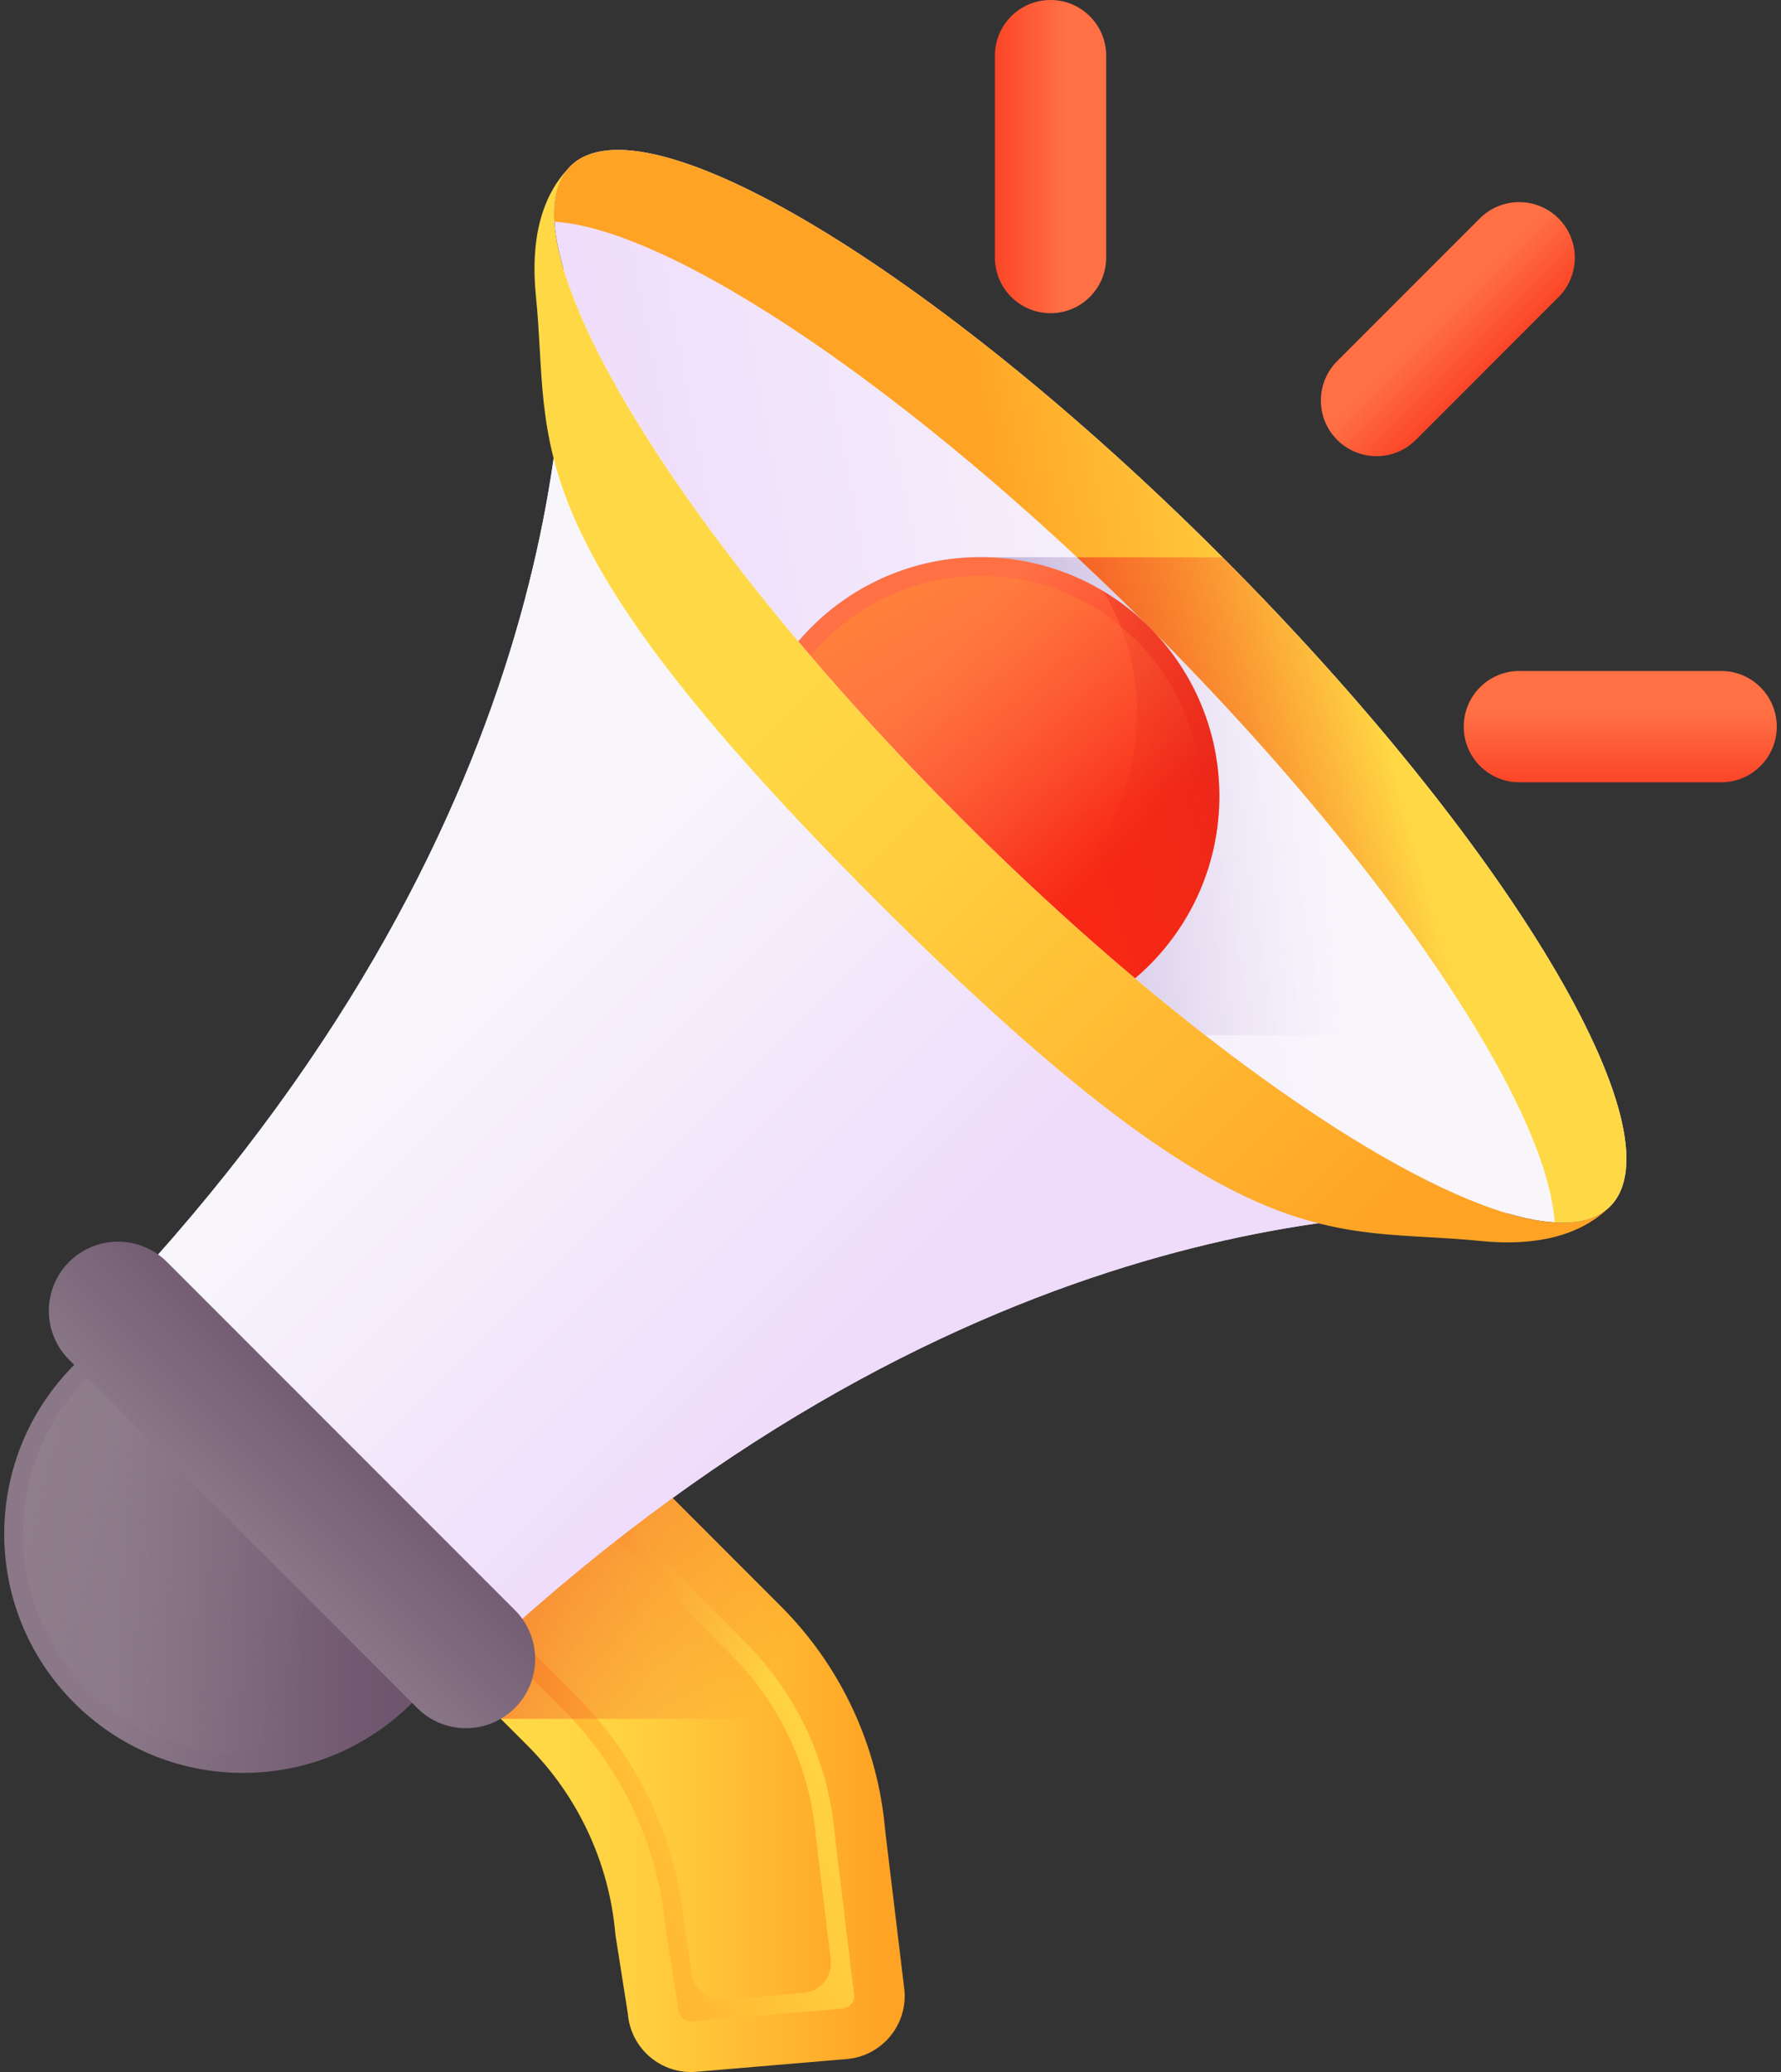 <svg width="86" height="100" viewBox="0 0 86 100" fill="none" xmlns="http://www.w3.org/2000/svg">
<rect x="0" y="0" width="86" height="100" fill="#333333" stroke="none"/>
<path d="M75.257 10.541C76.306 11.59 76.306 13.291 75.257 14.34L68.368 21.229C67.319 22.279 65.617 22.279 64.568 21.229C63.519 20.18 63.519 18.479 64.568 17.43L71.457 10.541C72.506 9.492 74.207 9.492 75.257 10.541Z" fill="url(#paint0_linear_1_3255)"/>
<path d="M85.795 35.069C85.795 36.553 84.592 37.756 83.109 37.756H73.366C71.882 37.756 70.68 36.553 70.68 35.069C70.68 33.586 71.883 32.383 73.366 32.383H83.109C84.592 32.382 85.795 33.585 85.795 35.069Z" fill="url(#paint1_linear_1_3255)"/>
<path d="M50.728 15.116C49.244 15.116 48.041 13.913 48.041 12.429V2.687C48.041 1.203 49.244 0 50.728 0C52.212 0 53.415 1.203 53.415 2.687V12.429C53.414 13.913 52.212 15.116 50.728 15.116Z" fill="url(#paint2_linear_1_3255)"/>
<path d="M18.266 77.04L25.479 84.254C27.924 86.699 29.425 89.93 29.717 93.375L30.319 97.201C30.461 98.884 31.94 100.133 33.623 99.99L40.886 99.376C42.569 99.234 43.817 97.754 43.675 96.072L42.745 88.363C42.399 84.272 40.616 80.435 37.713 77.531L27.744 67.562L18.266 77.04Z" fill="url(#paint3_linear_1_3255)"/>
<path d="M41.063 96.764C40.991 96.836 40.866 96.925 40.681 96.941L33.418 97.555C33.208 97.573 33.058 97.487 32.969 97.412C32.88 97.338 32.771 97.204 32.753 96.995L32.746 96.907L32.143 93.078C31.785 89.097 30.035 85.353 27.207 82.526L21.721 77.039L27.744 71.016L35.986 79.258C38.479 81.75 40.014 85.056 40.312 88.568L40.32 88.654L41.244 96.304C41.254 96.536 41.136 96.691 41.063 96.764Z" fill="url(#paint4_linear_1_3255)"/>
<path d="M34.961 96.505C34.209 96.568 33.536 96.04 33.419 95.295L33.052 92.965C32.669 88.783 30.824 84.847 27.854 81.877L24.033 78.056C23.471 77.494 23.471 76.583 24.033 76.021L26.726 73.328C27.288 72.766 28.199 72.766 28.761 73.328L35.338 79.904C37.677 82.244 39.119 85.347 39.398 88.644L39.408 88.746L40.111 94.573C40.209 95.382 39.616 96.111 38.804 96.18L34.961 96.505Z" fill="url(#paint5_linear_1_3255)"/>
<path d="M27.543 8.021C26.599 8.965 26.531 10.686 27.206 12.969C27.59 20.36 26.413 42.035 3.295 65.153L20.616 82.474C43.734 59.355 65.409 58.178 72.799 58.563C75.082 59.238 76.804 59.169 77.748 58.225C81.231 54.742 72.816 40.679 58.953 26.816C45.089 12.952 31.026 4.537 27.543 8.021Z" fill="url(#paint6_linear_1_3255)"/>
<path d="M59.036 26.897L47.344 26.891C40.973 26.891 35.809 32.055 35.809 38.426C35.809 44.797 40.973 49.961 47.344 49.961H76.778C73.85 43.822 67.452 35.327 59.036 26.897Z" fill="url(#paint7_linear_1_3255)"/>
<path d="M58.954 26.815C72.817 40.678 81.232 54.741 77.747 58.225C77.149 58.824 76.238 59.07 75.068 58.996C74.718 53.361 66.977 41.746 55.499 30.269C44.022 18.792 32.407 11.05 26.772 10.7C26.699 9.53 26.945 8.619 27.543 8.021C31.028 4.537 45.091 12.952 58.954 26.815Z" fill="url(#paint8_linear_1_3255)"/>
<path d="M76.777 49.962C73.849 43.824 67.451 35.328 59.035 26.898L52.006 26.895C53.168 27.979 54.335 29.104 55.5 30.27C62.471 37.241 68.06 44.26 71.456 49.962L76.777 49.962Z" fill="url(#paint9_linear_1_3255)"/>
<path d="M47.344 49.961C53.714 49.961 58.879 44.796 58.879 38.426C58.879 32.055 53.714 26.891 47.344 26.891C40.973 26.891 35.809 32.055 35.809 38.426C35.809 44.796 40.973 49.961 47.344 49.961Z" fill="url(#paint10_linear_1_3255)"/>
<path d="M53.272 28.527C54.312 30.26 54.91 32.288 54.91 34.455C54.91 40.826 49.746 45.99 43.375 45.99C41.208 45.99 39.18 45.392 37.447 44.352C39.464 47.711 43.141 49.959 47.344 49.959C53.715 49.959 58.879 44.795 58.879 38.424C58.879 34.221 56.631 30.544 53.272 28.527Z" fill="url(#paint11_linear_1_3255)"/>
<path d="M47.344 49.056C53.216 49.056 57.976 44.296 57.976 38.425C57.976 32.553 53.216 27.793 47.344 27.793C41.473 27.793 36.713 32.553 36.713 38.425C36.713 44.296 41.473 49.056 47.344 49.056Z" fill="url(#paint12_linear_1_3255)"/>
<path d="M11.74 85.566C18.111 85.566 23.275 80.402 23.275 74.031C23.275 67.66 18.111 62.496 11.74 62.496C5.37 62.496 0.205 67.66 0.205 74.031C0.205 80.402 5.37 85.566 11.74 85.566Z" fill="url(#paint13_linear_1_3255)"/>
<path d="M8.934 62.841C10.894 63.331 12.751 64.341 14.284 65.874C18.789 70.379 18.789 77.683 14.284 82.187C12.751 83.72 10.894 84.731 8.934 85.221C12.735 86.17 16.924 85.159 19.896 82.187C24.401 77.683 24.401 70.379 19.896 65.874C16.924 62.902 12.735 61.892 8.934 62.841Z" fill="url(#paint14_linear_1_3255)"/>
<path d="M11.741 84.662C17.613 84.662 22.372 79.902 22.372 74.03C22.372 68.158 17.613 63.398 11.741 63.398C5.869 63.398 1.109 68.158 1.109 74.03C1.109 79.902 5.869 84.662 11.741 84.662Z" fill="url(#paint15_linear_1_3255)"/>
<path d="M37.713 77.531L27.744 67.562L18.266 77.04L24.181 82.956H41.387C40.522 80.947 39.283 79.102 37.713 77.531Z" fill="url(#paint16_linear_1_3255)"/>
<path d="M46.34 39.431C56.446 49.537 66.66 56.75 72.802 58.566C65.417 58.179 43.736 59.354 20.616 82.474L3.297 65.155C26.417 42.035 27.592 20.354 27.205 12.969C29.021 19.111 36.232 29.323 46.34 39.431Z" fill="url(#paint17_linear_1_3255)"/>
<path d="M8.059 60.904L24.863 77.708C26.167 79.012 26.167 81.126 24.863 82.43C23.559 83.734 21.445 83.734 20.142 82.43L3.337 65.626C2.033 64.322 2.033 62.208 3.337 60.904C4.641 59.6 6.755 59.6 8.059 60.904Z" fill="url(#paint18_linear_1_3255)"/>
<path d="M77.657 58.313C76.239 59.667 74.101 60.159 71.476 59.892L71.474 59.889L71.467 59.892C64.241 59.155 60.122 61.271 42.31 43.46C24.499 25.648 26.615 21.529 25.879 14.303L25.881 14.297L25.879 14.294C25.611 11.669 26.103 9.532 27.457 8.113C26.596 9.074 26.55 10.76 27.204 12.969L27.207 12.971V12.975C29.027 19.117 36.235 29.327 46.339 39.431C56.441 49.533 66.653 56.744 72.795 58.564H72.799L72.802 58.566C75.01 59.22 76.696 59.175 77.657 58.313Z" fill="url(#paint19_linear_1_3255)"/>
<defs>
<linearGradient id="paint0_linear_1_3255" x1="69.496" y1="15.476" x2="73.405" y2="19.385" gradientUnits="userSpaceOnUse">
<stop stop-color="#FF7044"/>
<stop offset="1" stop-color="#F82814"/>
</linearGradient>
<linearGradient id="paint1_linear_1_3255" x1="78.237" y1="34.443" x2="78.237" y2="39.972" gradientUnits="userSpaceOnUse">
<stop stop-color="#FF7044"/>
<stop offset="1" stop-color="#F82814"/>
</linearGradient>
<linearGradient id="paint2_linear_1_3255" x1="51.354" y1="7.558" x2="45.825" y2="7.558" gradientUnits="userSpaceOnUse">
<stop stop-color="#FF7044"/>
<stop offset="1" stop-color="#F82814"/>
</linearGradient>
<linearGradient id="paint3_linear_1_3255" x1="26.646" y1="83.781" x2="42.566" y2="83.781" gradientUnits="userSpaceOnUse">
<stop stop-color="#FFD945"/>
<stop offset="0.304" stop-color="#FFCD3E"/>
<stop offset="0.856" stop-color="#FFAD2B"/>
<stop offset="1" stop-color="#FFA325"/>
</linearGradient>
<linearGradient id="paint4_linear_1_3255" x1="41.475" y1="80.656" x2="21.723" y2="89.722" gradientUnits="userSpaceOnUse">
<stop stop-color="#FFD945"/>
<stop offset="0.304" stop-color="#FFCD3E"/>
<stop offset="0.856" stop-color="#FFAD2B"/>
<stop offset="1" stop-color="#FFA325"/>
</linearGradient>
<linearGradient id="paint5_linear_1_3255" x1="27.338" y1="84.708" x2="41.767" y2="84.708" gradientUnits="userSpaceOnUse">
<stop stop-color="#FFD945"/>
<stop offset="0.304" stop-color="#FFCD3E"/>
<stop offset="0.856" stop-color="#FFAD2B"/>
<stop offset="1" stop-color="#FFA325"/>
</linearGradient>
<linearGradient id="paint6_linear_1_3255" x1="62.507" y1="37.89" x2="32.286" y2="43.503" gradientUnits="userSpaceOnUse">
<stop stop-color="#F8F6FB"/>
<stop offset="1" stop-color="#EFDCFB"/>
</linearGradient>
<linearGradient id="paint7_linear_1_3255" x1="64.968" y1="38.186" x2="39.065" y2="40.201" gradientUnits="userSpaceOnUse">
<stop stop-color="#EFDCFB" stop-opacity="0"/>
<stop offset="0.289" stop-color="#C7B6DF" stop-opacity="0.289"/>
<stop offset="0.592" stop-color="#A495C7" stop-opacity="0.592"/>
<stop offset="0.84" stop-color="#8E80B7" stop-opacity="0.84"/>
<stop offset="1" stop-color="#8679B2"/>
</linearGradient>
<linearGradient id="paint8_linear_1_3255" x1="66.703" y1="30.514" x2="49.653" y2="33.681" gradientUnits="userSpaceOnUse">
<stop stop-color="#FFD945"/>
<stop offset="0.304" stop-color="#FFCD3E"/>
<stop offset="0.856" stop-color="#FFAD2B"/>
<stop offset="1" stop-color="#FFA325"/>
</linearGradient>
<linearGradient id="paint9_linear_1_3255" x1="67.519" y1="37.482" x2="53.703" y2="41.656" gradientUnits="userSpaceOnUse">
<stop stop-color="#F35227" stop-opacity="0"/>
<stop offset="1" stop-color="#F35227"/>
</linearGradient>
<linearGradient id="paint10_linear_1_3255" x1="42.952" y1="34.034" x2="52.252" y2="43.334" gradientUnits="userSpaceOnUse">
<stop stop-color="#FF7044"/>
<stop offset="1" stop-color="#F82814"/>
</linearGradient>
<linearGradient id="paint11_linear_1_3255" x1="49.319" y1="39.778" x2="69.675" y2="33.807" gradientUnits="userSpaceOnUse">
<stop stop-color="#F82814" stop-opacity="0"/>
<stop offset="1" stop-color="#C0272D"/>
</linearGradient>
<linearGradient id="paint12_linear_1_3255" x1="49.53" y1="42.038" x2="35.688" y2="19.149" gradientUnits="userSpaceOnUse">
<stop stop-color="#FF7044" stop-opacity="0"/>
<stop offset="1" stop-color="#FFA325"/>
</linearGradient>
<linearGradient id="paint13_linear_1_3255" x1="5.511" y1="74.031" x2="18.661" y2="74.031" gradientUnits="userSpaceOnUse">
<stop stop-color="#8A7889"/>
<stop offset="1" stop-color="#6E566E"/>
</linearGradient>
<linearGradient id="paint14_linear_1_3255" x1="14.074" y1="73.591" x2="24.245" y2="54.977" gradientUnits="userSpaceOnUse">
<stop stop-color="#6E566E" stop-opacity="0"/>
<stop offset="0.219" stop-color="#685168" stop-opacity="0.219"/>
<stop offset="1" stop-color="#564357"/>
</linearGradient>
<linearGradient id="paint15_linear_1_3255" x1="15.822" y1="75.04" x2="-10.148" y2="68.643" gradientUnits="userSpaceOnUse">
<stop stop-color="#8A7889" stop-opacity="0"/>
<stop offset="1" stop-color="#9D8B91"/>
</linearGradient>
<linearGradient id="paint16_linear_1_3255" x1="37.263" y1="80.812" x2="17.35" y2="71.044" gradientUnits="userSpaceOnUse">
<stop stop-color="#F35227" stop-opacity="0"/>
<stop offset="1" stop-color="#F35227"/>
</linearGradient>
<linearGradient id="paint17_linear_1_3255" x1="22.784" y1="46.618" x2="40.706" y2="64.54" gradientUnits="userSpaceOnUse">
<stop stop-color="#F8F6FB"/>
<stop offset="1" stop-color="#EFDCFB"/>
</linearGradient>
<linearGradient id="paint18_linear_1_3255" x1="11.341" y1="74.478" x2="17.891" y2="67.928" gradientUnits="userSpaceOnUse">
<stop stop-color="#8A7889"/>
<stop offset="1" stop-color="#6E566E"/>
</linearGradient>
<linearGradient id="paint19_linear_1_3255" x1="39.642" y1="30.571" x2="67.529" y2="58.459" gradientUnits="userSpaceOnUse">
<stop stop-color="#FFD945"/>
<stop offset="0.304" stop-color="#FFCD3E"/>
<stop offset="0.856" stop-color="#FFAD2B"/>
<stop offset="1" stop-color="#FFA325"/>
</linearGradient>
</defs>
</svg>
